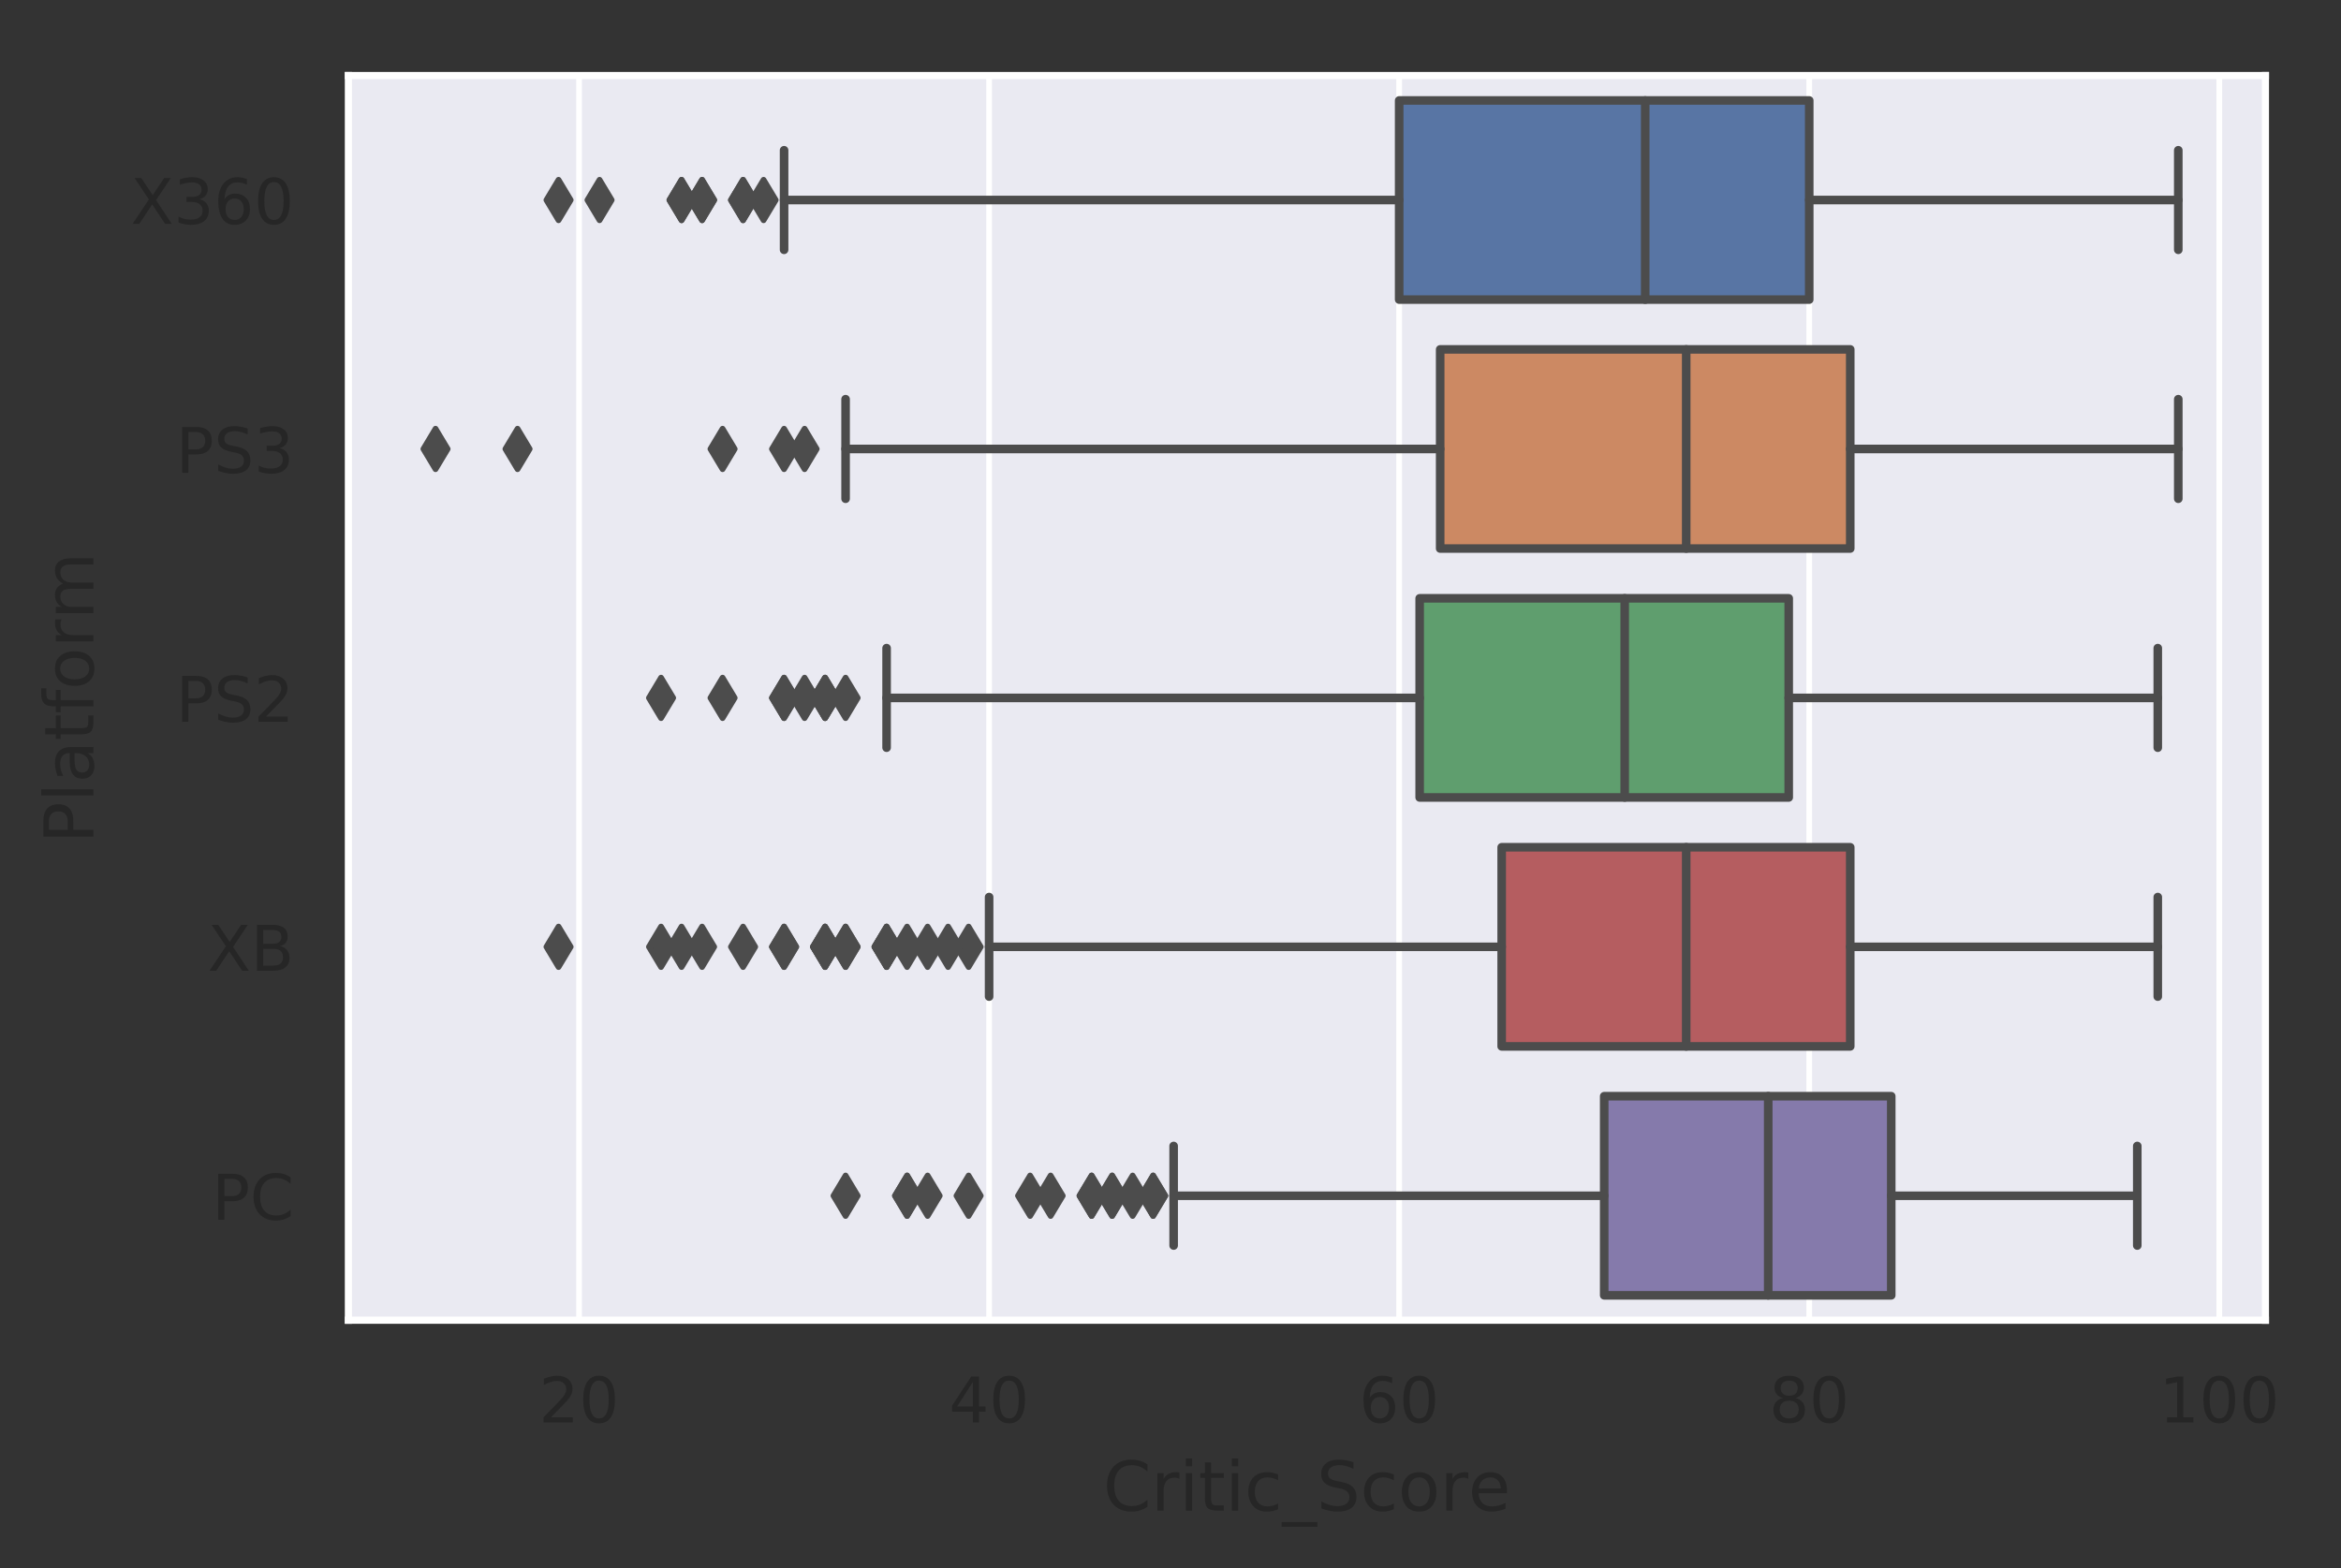<?xml version="1.0" encoding="utf-8" standalone="no"?>
<!DOCTYPE svg PUBLIC "-//W3C//DTD SVG 1.1//EN"
  "http://www.w3.org/Graphics/SVG/1.1/DTD/svg11.dtd">
<!-- Created with matplotlib (https://matplotlib.org/) -->
<svg height="273.933pt" version="1.1" viewBox="0 0 408.845 273.933" width="408.845pt" xmlns="http://www.w3.org/2000/svg" xmlns:xlink="http://www.w3.org/1999/xlink">
 <rect x="0" y="0" width="408.845" height="273.933" fill="#333333" stroke="none"/>
 <defs>
  <style type="text/css">
*{stroke-linecap:butt;stroke-linejoin:round;}
  </style>
 </defs>
 <g id="figure_1">
  <g id="patch_1">
   <path d="M 0 273.933 
L 408.845 273.933 
L 408.845 0 
L 0 0 
z
" style="fill:none;"/>
  </g>
  <g id="axes_1">
   <g id="patch_2">
    <path d="M 60.845 230.64 
L 395.645 230.64 
L 395.645 13.2 
L 60.845 13.2 
z
" style="fill:#eaeaf2;"/>
   </g>
   <g id="matplotlib.axis_1">
    <g id="xtick_1">
     <g id="line2d_1">
      <path clip-path="url(#p2bf8a14f3c)" d="M 101.128 230.64 
L 101.128 13.2 
" style="fill:none;stroke:#ffffff;stroke-linecap:round;"/>
     </g>
     <g id="text_1">
      <!-- 20 -->
      <defs>
       <path d="M 19.188 8.297 
L 53.609 8.297 
L 53.609 0 
L 7.328 0 
L 7.328 8.297 
Q 12.938 14.109 22.625 23.891 
Q 32.328 33.688 34.812 36.531 
Q 39.547 41.844 41.422 45.531 
Q 43.312 49.219 43.312 52.781 
Q 43.312 58.594 39.234 62.25 
Q 35.156 65.922 28.609 65.922 
Q 23.969 65.922 18.812 64.312 
Q 13.672 62.703 7.812 59.422 
L 7.812 69.391 
Q 13.766 71.781 18.938 73 
Q 24.125 74.219 28.422 74.219 
Q 39.75 74.219 46.484 68.547 
Q 53.219 62.891 53.219 53.422 
Q 53.219 48.922 51.531 44.891 
Q 49.859 40.875 45.406 35.406 
Q 44.188 33.984 37.641 27.219 
Q 31.109 20.453 19.188 8.297 
z
" id="DejaVuSans-50"/>
       <path d="M 31.781 66.406 
Q 24.172 66.406 20.328 58.906 
Q 16.5 51.422 16.5 36.375 
Q 16.5 21.391 20.328 13.891 
Q 24.172 6.391 31.781 6.391 
Q 39.453 6.391 43.281 13.891 
Q 47.125 21.391 47.125 36.375 
Q 47.125 51.422 43.281 58.906 
Q 39.453 66.406 31.781 66.406 
z
M 31.781 74.219 
Q 44.047 74.219 50.516 64.516 
Q 56.984 54.828 56.984 36.375 
Q 56.984 17.969 50.516 8.266 
Q 44.047 -1.422 31.781 -1.422 
Q 19.531 -1.422 13.062 8.266 
Q 6.594 17.969 6.594 36.375 
Q 6.594 54.828 13.062 64.516 
Q 19.531 74.219 31.781 74.219 
z
" id="DejaVuSans-48"/>
      </defs>
      <g style="fill:#262626;" transform="translate(94.13 248.498)scale(0.11 -0.11)">
       <use xlink:href="#DejaVuSans-50"/>
       <use x="63.623" xlink:href="#DejaVuSans-48"/>
      </g>
     </g>
    </g>
    <g id="xtick_2">
     <g id="line2d_2">
      <path clip-path="url(#p2bf8a14f3c)" d="M 172.743 230.64 
L 172.743 13.2 
" style="fill:none;stroke:#ffffff;stroke-linecap:round;"/>
     </g>
     <g id="text_2">
      <!-- 40 -->
      <defs>
       <path d="M 37.797 64.312 
L 12.891 25.391 
L 37.797 25.391 
z
M 35.203 72.906 
L 47.609 72.906 
L 47.609 25.391 
L 58.016 25.391 
L 58.016 17.188 
L 47.609 17.188 
L 47.609 0 
L 37.797 0 
L 37.797 17.188 
L 4.891 17.188 
L 4.891 26.703 
z
" id="DejaVuSans-52"/>
      </defs>
      <g style="fill:#262626;" transform="translate(165.745 248.498)scale(0.11 -0.11)">
       <use xlink:href="#DejaVuSans-52"/>
       <use x="63.623" xlink:href="#DejaVuSans-48"/>
      </g>
     </g>
    </g>
    <g id="xtick_3">
     <g id="line2d_3">
      <path clip-path="url(#p2bf8a14f3c)" d="M 244.358 230.64 
L 244.358 13.2 
" style="fill:none;stroke:#ffffff;stroke-linecap:round;"/>
     </g>
     <g id="text_3">
      <!-- 60 -->
      <defs>
       <path d="M 33.016 40.375 
Q 26.375 40.375 22.484 35.828 
Q 18.609 31.297 18.609 23.391 
Q 18.609 15.531 22.484 10.953 
Q 26.375 6.391 33.016 6.391 
Q 39.656 6.391 43.531 10.953 
Q 47.406 15.531 47.406 23.391 
Q 47.406 31.297 43.531 35.828 
Q 39.656 40.375 33.016 40.375 
z
M 52.594 71.297 
L 52.594 62.312 
Q 48.875 64.062 45.094 64.984 
Q 41.312 65.922 37.594 65.922 
Q 27.828 65.922 22.672 59.328 
Q 17.531 52.734 16.797 39.406 
Q 19.672 43.656 24.016 45.922 
Q 28.375 48.188 33.594 48.188 
Q 44.578 48.188 50.953 41.516 
Q 57.328 34.859 57.328 23.391 
Q 57.328 12.156 50.688 5.359 
Q 44.047 -1.422 33.016 -1.422 
Q 20.359 -1.422 13.672 8.266 
Q 6.984 17.969 6.984 36.375 
Q 6.984 53.656 15.188 63.938 
Q 23.391 74.219 37.203 74.219 
Q 40.922 74.219 44.703 73.484 
Q 48.484 72.75 52.594 71.297 
z
" id="DejaVuSans-54"/>
      </defs>
      <g style="fill:#262626;" transform="translate(237.36 248.498)scale(0.11 -0.11)">
       <use xlink:href="#DejaVuSans-54"/>
       <use x="63.623" xlink:href="#DejaVuSans-48"/>
      </g>
     </g>
    </g>
    <g id="xtick_4">
     <g id="line2d_4">
      <path clip-path="url(#p2bf8a14f3c)" d="M 315.973 230.64 
L 315.973 13.2 
" style="fill:none;stroke:#ffffff;stroke-linecap:round;"/>
     </g>
     <g id="text_4">
      <!-- 80 -->
      <defs>
       <path d="M 31.781 34.625 
Q 24.75 34.625 20.719 30.859 
Q 16.703 27.094 16.703 20.516 
Q 16.703 13.922 20.719 10.156 
Q 24.75 6.391 31.781 6.391 
Q 38.812 6.391 42.859 10.172 
Q 46.922 13.969 46.922 20.516 
Q 46.922 27.094 42.891 30.859 
Q 38.875 34.625 31.781 34.625 
z
M 21.922 38.812 
Q 15.578 40.375 12.031 44.719 
Q 8.5 49.078 8.5 55.328 
Q 8.5 64.062 14.719 69.141 
Q 20.953 74.219 31.781 74.219 
Q 42.672 74.219 48.875 69.141 
Q 55.078 64.062 55.078 55.328 
Q 55.078 49.078 51.531 44.719 
Q 48 40.375 41.703 38.812 
Q 48.828 37.156 52.797 32.312 
Q 56.781 27.484 56.781 20.516 
Q 56.781 9.906 50.312 4.234 
Q 43.844 -1.422 31.781 -1.422 
Q 19.734 -1.422 13.25 4.234 
Q 6.781 9.906 6.781 20.516 
Q 6.781 27.484 10.781 32.312 
Q 14.797 37.156 21.922 38.812 
z
M 18.312 54.391 
Q 18.312 48.734 21.844 45.562 
Q 25.391 42.391 31.781 42.391 
Q 38.141 42.391 41.719 45.562 
Q 45.312 48.734 45.312 54.391 
Q 45.312 60.062 41.719 63.234 
Q 38.141 66.406 31.781 66.406 
Q 25.391 66.406 21.844 63.234 
Q 18.312 60.062 18.312 54.391 
z
" id="DejaVuSans-56"/>
      </defs>
      <g style="fill:#262626;" transform="translate(308.975 248.498)scale(0.11 -0.11)">
       <use xlink:href="#DejaVuSans-56"/>
       <use x="63.623" xlink:href="#DejaVuSans-48"/>
      </g>
     </g>
    </g>
    <g id="xtick_5">
     <g id="line2d_5">
      <path clip-path="url(#p2bf8a14f3c)" d="M 387.588 230.64 
L 387.588 13.2 
" style="fill:none;stroke:#ffffff;stroke-linecap:round;"/>
     </g>
     <g id="text_5">
      <!-- 100 -->
      <defs>
       <path d="M 12.406 8.297 
L 28.516 8.297 
L 28.516 63.922 
L 10.984 60.406 
L 10.984 69.391 
L 28.422 72.906 
L 38.281 72.906 
L 38.281 8.297 
L 54.391 8.297 
L 54.391 0 
L 12.406 0 
z
" id="DejaVuSans-49"/>
      </defs>
      <g style="fill:#262626;" transform="translate(377.09 248.498)scale(0.11 -0.11)">
       <use xlink:href="#DejaVuSans-49"/>
       <use x="63.623" xlink:href="#DejaVuSans-48"/>
       <use x="127.246" xlink:href="#DejaVuSans-48"/>
      </g>
     </g>
    </g>
    <g id="text_6">
     <!-- Critic_Score -->
     <defs>
      <path d="M 64.406 67.281 
L 64.406 56.891 
Q 59.422 61.531 53.781 63.812 
Q 48.141 66.109 41.797 66.109 
Q 29.297 66.109 22.656 58.469 
Q 16.016 50.828 16.016 36.375 
Q 16.016 21.969 22.656 14.328 
Q 29.297 6.688 41.797 6.688 
Q 48.141 6.688 53.781 8.984 
Q 59.422 11.281 64.406 15.922 
L 64.406 5.609 
Q 59.234 2.094 53.438 0.328 
Q 47.656 -1.422 41.219 -1.422 
Q 24.656 -1.422 15.125 8.703 
Q 5.609 18.844 5.609 36.375 
Q 5.609 53.953 15.125 64.078 
Q 24.656 74.219 41.219 74.219 
Q 47.75 74.219 53.531 72.484 
Q 59.328 70.75 64.406 67.281 
z
" id="DejaVuSans-67"/>
      <path d="M 41.109 46.297 
Q 39.594 47.172 37.812 47.578 
Q 36.031 48 33.891 48 
Q 26.266 48 22.188 43.047 
Q 18.109 38.094 18.109 28.812 
L 18.109 0 
L 9.078 0 
L 9.078 54.688 
L 18.109 54.688 
L 18.109 46.188 
Q 20.953 51.172 25.484 53.578 
Q 30.031 56 36.531 56 
Q 37.453 56 38.578 55.875 
Q 39.703 55.766 41.062 55.516 
z
" id="DejaVuSans-114"/>
      <path d="M 9.422 54.688 
L 18.406 54.688 
L 18.406 0 
L 9.422 0 
z
M 9.422 75.984 
L 18.406 75.984 
L 18.406 64.594 
L 9.422 64.594 
z
" id="DejaVuSans-105"/>
      <path d="M 18.312 70.219 
L 18.312 54.688 
L 36.812 54.688 
L 36.812 47.703 
L 18.312 47.703 
L 18.312 18.016 
Q 18.312 11.328 20.141 9.422 
Q 21.969 7.516 27.594 7.516 
L 36.812 7.516 
L 36.812 0 
L 27.594 0 
Q 17.188 0 13.234 3.875 
Q 9.281 7.766 9.281 18.016 
L 9.281 47.703 
L 2.688 47.703 
L 2.688 54.688 
L 9.281 54.688 
L 9.281 70.219 
z
" id="DejaVuSans-116"/>
      <path d="M 48.781 52.594 
L 48.781 44.188 
Q 44.969 46.297 41.141 47.344 
Q 37.312 48.391 33.406 48.391 
Q 24.656 48.391 19.812 42.844 
Q 14.984 37.312 14.984 27.297 
Q 14.984 17.281 19.812 11.734 
Q 24.656 6.203 33.406 6.203 
Q 37.312 6.203 41.141 7.25 
Q 44.969 8.297 48.781 10.406 
L 48.781 2.094 
Q 45.016 0.344 40.984 -0.531 
Q 36.969 -1.422 32.422 -1.422 
Q 20.062 -1.422 12.781 6.344 
Q 5.516 14.109 5.516 27.297 
Q 5.516 40.672 12.859 48.328 
Q 20.219 56 33.016 56 
Q 37.156 56 41.109 55.141 
Q 45.062 54.297 48.781 52.594 
z
" id="DejaVuSans-99"/>
      <path d="M 50.984 -16.609 
L 50.984 -23.578 
L -0.984 -23.578 
L -0.984 -16.609 
z
" id="DejaVuSans-95"/>
      <path d="M 53.516 70.516 
L 53.516 60.891 
Q 47.906 63.578 42.922 64.891 
Q 37.938 66.219 33.297 66.219 
Q 25.25 66.219 20.875 63.094 
Q 16.5 59.969 16.5 54.203 
Q 16.5 49.359 19.406 46.891 
Q 22.312 44.438 30.422 42.922 
L 36.375 41.703 
Q 47.406 39.594 52.656 34.297 
Q 57.906 29 57.906 20.125 
Q 57.906 9.516 50.797 4.047 
Q 43.703 -1.422 29.984 -1.422 
Q 24.812 -1.422 18.969 -0.25 
Q 13.141 0.922 6.891 3.219 
L 6.891 13.375 
Q 12.891 10.016 18.656 8.297 
Q 24.422 6.594 29.984 6.594 
Q 38.422 6.594 43.016 9.906 
Q 47.609 13.234 47.609 19.391 
Q 47.609 24.75 44.312 27.781 
Q 41.016 30.812 33.5 32.328 
L 27.484 33.5 
Q 16.453 35.688 11.516 40.375 
Q 6.594 45.062 6.594 53.422 
Q 6.594 63.094 13.406 68.656 
Q 20.219 74.219 32.172 74.219 
Q 37.312 74.219 42.625 73.281 
Q 47.953 72.359 53.516 70.516 
z
" id="DejaVuSans-83"/>
      <path d="M 30.609 48.391 
Q 23.391 48.391 19.188 42.75 
Q 14.984 37.109 14.984 27.297 
Q 14.984 17.484 19.156 11.844 
Q 23.344 6.203 30.609 6.203 
Q 37.797 6.203 41.984 11.859 
Q 46.188 17.531 46.188 27.297 
Q 46.188 37.016 41.984 42.703 
Q 37.797 48.391 30.609 48.391 
z
M 30.609 56 
Q 42.328 56 49.016 48.375 
Q 55.719 40.766 55.719 27.297 
Q 55.719 13.875 49.016 6.219 
Q 42.328 -1.422 30.609 -1.422 
Q 18.844 -1.422 12.172 6.219 
Q 5.516 13.875 5.516 27.297 
Q 5.516 40.766 12.172 48.375 
Q 18.844 56 30.609 56 
z
" id="DejaVuSans-111"/>
      <path d="M 56.203 29.594 
L 56.203 25.203 
L 14.891 25.203 
Q 15.484 15.922 20.484 11.062 
Q 25.484 6.203 34.422 6.203 
Q 39.594 6.203 44.453 7.469 
Q 49.312 8.734 54.109 11.281 
L 54.109 2.781 
Q 49.266 0.734 44.188 -0.344 
Q 39.109 -1.422 33.891 -1.422 
Q 20.797 -1.422 13.156 6.188 
Q 5.516 13.812 5.516 26.812 
Q 5.516 40.234 12.766 48.109 
Q 20.016 56 32.328 56 
Q 43.359 56 49.781 48.891 
Q 56.203 41.797 56.203 29.594 
z
M 47.219 32.234 
Q 47.125 39.594 43.094 43.984 
Q 39.062 48.391 32.422 48.391 
Q 24.906 48.391 20.391 44.141 
Q 15.875 39.891 15.188 32.172 
z
" id="DejaVuSans-101"/>
     </defs>
     <g style="fill:#262626;" transform="translate(192.668 263.904)scale(0.12 -0.12)">
      <use xlink:href="#DejaVuSans-67"/>
      <use x="69.824" xlink:href="#DejaVuSans-114"/>
      <use x="110.938" xlink:href="#DejaVuSans-105"/>
      <use x="138.721" xlink:href="#DejaVuSans-116"/>
      <use x="177.93" xlink:href="#DejaVuSans-105"/>
      <use x="205.713" xlink:href="#DejaVuSans-99"/>
      <use x="260.693" xlink:href="#DejaVuSans-95"/>
      <use x="310.693" xlink:href="#DejaVuSans-83"/>
      <use x="374.17" xlink:href="#DejaVuSans-99"/>
      <use x="429.15" xlink:href="#DejaVuSans-111"/>
      <use x="490.332" xlink:href="#DejaVuSans-114"/>
      <use x="531.414" xlink:href="#DejaVuSans-101"/>
     </g>
    </g>
   </g>
   <g id="matplotlib.axis_2">
    <g id="ytick_1">
     <g id="text_7">
      <!-- X360 -->
      <defs>
       <path d="M 6.297 72.906 
L 16.891 72.906 
L 35.016 45.797 
L 53.219 72.906 
L 63.812 72.906 
L 40.375 37.891 
L 65.375 0 
L 54.781 0 
L 34.281 31 
L 13.625 0 
L 2.984 0 
L 29 38.922 
z
" id="DejaVuSans-88"/>
       <path d="M 40.578 39.312 
Q 47.656 37.797 51.625 33 
Q 55.609 28.219 55.609 21.188 
Q 55.609 10.406 48.188 4.484 
Q 40.766 -1.422 27.094 -1.422 
Q 22.516 -1.422 17.656 -0.516 
Q 12.797 0.391 7.625 2.203 
L 7.625 11.719 
Q 11.719 9.328 16.594 8.109 
Q 21.484 6.891 26.812 6.891 
Q 36.078 6.891 40.938 10.547 
Q 45.797 14.203 45.797 21.188 
Q 45.797 27.641 41.281 31.266 
Q 36.766 34.906 28.719 34.906 
L 20.219 34.906 
L 20.219 43.016 
L 29.109 43.016 
Q 36.375 43.016 40.234 45.922 
Q 44.094 48.828 44.094 54.297 
Q 44.094 59.906 40.109 62.906 
Q 36.141 65.922 28.719 65.922 
Q 24.656 65.922 20.016 65.031 
Q 15.375 64.156 9.812 62.312 
L 9.812 71.094 
Q 15.438 72.656 20.344 73.438 
Q 25.25 74.219 29.594 74.219 
Q 40.828 74.219 47.359 69.109 
Q 53.906 64.016 53.906 55.328 
Q 53.906 49.266 50.438 45.094 
Q 46.969 40.922 40.578 39.312 
z
" id="DejaVuSans-51"/>
      </defs>
      <g style="fill:#262626;" transform="translate(22.814 39.123)scale(0.11 -0.11)">
       <use xlink:href="#DejaVuSans-88"/>
       <use x="68.506" xlink:href="#DejaVuSans-51"/>
       <use x="132.129" xlink:href="#DejaVuSans-54"/>
       <use x="195.752" xlink:href="#DejaVuSans-48"/>
      </g>
     </g>
    </g>
    <g id="ytick_2">
     <g id="text_8">
      <!-- PS3 -->
      <defs>
       <path d="M 19.672 64.797 
L 19.672 37.406 
L 32.078 37.406 
Q 38.969 37.406 42.719 40.969 
Q 46.484 44.531 46.484 51.125 
Q 46.484 57.672 42.719 61.234 
Q 38.969 64.797 32.078 64.797 
z
M 9.812 72.906 
L 32.078 72.906 
Q 44.344 72.906 50.609 67.359 
Q 56.891 61.812 56.891 51.125 
Q 56.891 40.328 50.609 34.812 
Q 44.344 29.297 32.078 29.297 
L 19.672 29.297 
L 19.672 0 
L 9.812 0 
z
" id="DejaVuSans-80"/>
      </defs>
      <g style="fill:#262626;" transform="translate(30.73 82.611)scale(0.11 -0.11)">
       <use xlink:href="#DejaVuSans-80"/>
       <use x="60.303" xlink:href="#DejaVuSans-83"/>
       <use x="123.779" xlink:href="#DejaVuSans-51"/>
      </g>
     </g>
    </g>
    <g id="ytick_3">
     <g id="text_9">
      <!-- PS2 -->
      <g style="fill:#262626;" transform="translate(30.73 126.099)scale(0.11 -0.11)">
       <use xlink:href="#DejaVuSans-80"/>
       <use x="60.303" xlink:href="#DejaVuSans-83"/>
       <use x="123.779" xlink:href="#DejaVuSans-50"/>
      </g>
     </g>
    </g>
    <g id="ytick_4">
     <g id="text_10">
      <!-- XB -->
      <defs>
       <path d="M 19.672 34.812 
L 19.672 8.109 
L 35.5 8.109 
Q 43.453 8.109 47.281 11.406 
Q 51.125 14.703 51.125 21.484 
Q 51.125 28.328 47.281 31.562 
Q 43.453 34.812 35.5 34.812 
z
M 19.672 64.797 
L 19.672 42.828 
L 34.281 42.828 
Q 41.5 42.828 45.031 45.531 
Q 48.578 48.25 48.578 53.812 
Q 48.578 59.328 45.031 62.062 
Q 41.5 64.797 34.281 64.797 
z
M 9.812 72.906 
L 35.016 72.906 
Q 46.297 72.906 52.391 68.219 
Q 58.5 63.531 58.5 54.891 
Q 58.5 48.188 55.375 44.234 
Q 52.25 40.281 46.188 39.312 
Q 53.469 37.75 57.5 32.781 
Q 61.531 27.828 61.531 20.406 
Q 61.531 10.641 54.891 5.312 
Q 48.25 0 35.984 0 
L 9.812 0 
z
" id="DejaVuSans-66"/>
      </defs>
      <g style="fill:#262626;" transform="translate(36.263 169.587)scale(0.11 -0.11)">
       <use xlink:href="#DejaVuSans-88"/>
       <use x="68.506" xlink:href="#DejaVuSans-66"/>
      </g>
     </g>
    </g>
    <g id="ytick_5">
     <g id="text_11">
      <!-- PC -->
      <g style="fill:#262626;" transform="translate(37.031 213.075)scale(0.11 -0.11)">
       <use xlink:href="#DejaVuSans-80"/>
       <use x="60.303" xlink:href="#DejaVuSans-67"/>
      </g>
     </g>
    </g>
    <g id="text_12">
     <!-- Platform -->
     <defs>
      <path d="M 9.422 75.984 
L 18.406 75.984 
L 18.406 0 
L 9.422 0 
z
" id="DejaVuSans-108"/>
      <path d="M 34.281 27.484 
Q 23.391 27.484 19.188 25 
Q 14.984 22.516 14.984 16.5 
Q 14.984 11.719 18.141 8.906 
Q 21.297 6.109 26.703 6.109 
Q 34.188 6.109 38.703 11.406 
Q 43.219 16.703 43.219 25.484 
L 43.219 27.484 
z
M 52.203 31.203 
L 52.203 0 
L 43.219 0 
L 43.219 8.297 
Q 40.141 3.328 35.547 0.953 
Q 30.953 -1.422 24.312 -1.422 
Q 15.922 -1.422 10.953 3.297 
Q 6 8.016 6 15.922 
Q 6 25.141 12.172 29.828 
Q 18.359 34.516 30.609 34.516 
L 43.219 34.516 
L 43.219 35.406 
Q 43.219 41.609 39.141 45 
Q 35.062 48.391 27.688 48.391 
Q 23 48.391 18.547 47.266 
Q 14.109 46.141 10.016 43.891 
L 10.016 52.203 
Q 14.938 54.109 19.578 55.047 
Q 24.219 56 28.609 56 
Q 40.484 56 46.344 49.844 
Q 52.203 43.703 52.203 31.203 
z
" id="DejaVuSans-97"/>
      <path d="M 37.109 75.984 
L 37.109 68.5 
L 28.516 68.5 
Q 23.688 68.5 21.797 66.547 
Q 19.922 64.594 19.922 59.516 
L 19.922 54.688 
L 34.719 54.688 
L 34.719 47.703 
L 19.922 47.703 
L 19.922 0 
L 10.891 0 
L 10.891 47.703 
L 2.297 47.703 
L 2.297 54.688 
L 10.891 54.688 
L 10.891 58.5 
Q 10.891 67.625 15.141 71.797 
Q 19.391 75.984 28.609 75.984 
z
" id="DejaVuSans-102"/>
      <path d="M 52 44.188 
Q 55.375 50.25 60.062 53.125 
Q 64.75 56 71.094 56 
Q 79.641 56 84.281 50.016 
Q 88.922 44.047 88.922 33.016 
L 88.922 0 
L 79.891 0 
L 79.891 32.719 
Q 79.891 40.578 77.094 44.375 
Q 74.312 48.188 68.609 48.188 
Q 61.625 48.188 57.562 43.547 
Q 53.516 38.922 53.516 30.906 
L 53.516 0 
L 44.484 0 
L 44.484 32.719 
Q 44.484 40.625 41.703 44.406 
Q 38.922 48.188 33.109 48.188 
Q 26.219 48.188 22.156 43.531 
Q 18.109 38.875 18.109 30.906 
L 18.109 0 
L 9.078 0 
L 9.078 54.688 
L 18.109 54.688 
L 18.109 46.188 
Q 21.188 51.219 25.484 53.609 
Q 29.781 56 35.688 56 
Q 41.656 56 45.828 52.969 
Q 50 49.953 52 44.188 
z
" id="DejaVuSans-109"/>
     </defs>
     <g style="fill:#262626;" transform="translate(16.318 147.327)rotate(-90)scale(0.12 -0.12)">
      <use xlink:href="#DejaVuSans-80"/>
      <use x="60.303" xlink:href="#DejaVuSans-108"/>
      <use x="88.086" xlink:href="#DejaVuSans-97"/>
      <use x="149.365" xlink:href="#DejaVuSans-116"/>
      <use x="188.574" xlink:href="#DejaVuSans-102"/>
      <use x="223.779" xlink:href="#DejaVuSans-111"/>
      <use x="284.961" xlink:href="#DejaVuSans-114"/>
      <use x="326.059" xlink:href="#DejaVuSans-109"/>
     </g>
    </g>
   </g>
   <g id="patch_3">
    <path clip-path="url(#p2bf8a14f3c)" d="M 244.358 17.549 
L 244.358 52.339 
L 315.973 52.339 
L 315.973 17.549 
L 244.358 17.549 
z
" style="fill:#5875a4;stroke:#4c4c4c;stroke-linejoin:miter;stroke-width:1.5;"/>
   </g>
   <g id="patch_4">
    <path clip-path="url(#p2bf8a14f3c)" d="M 251.52 61.037 
L 251.52 95.827 
L 323.135 95.827 
L 323.135 61.037 
L 251.52 61.037 
z
" style="fill:#cc8963;stroke:#4c4c4c;stroke-linejoin:miter;stroke-width:1.5;"/>
   </g>
   <g id="patch_5">
    <path clip-path="url(#p2bf8a14f3c)" d="M 247.939 104.525 
L 247.939 139.315 
L 312.393 139.315 
L 312.393 104.525 
L 247.939 104.525 
z
" style="fill:#5f9e6e;stroke:#4c4c4c;stroke-linejoin:miter;stroke-width:1.5;"/>
   </g>
   <g id="patch_6">
    <path clip-path="url(#p2bf8a14f3c)" d="M 262.262 148.013 
L 262.262 182.803 
L 323.135 182.803 
L 323.135 148.013 
L 262.262 148.013 
z
" style="fill:#b55d60;stroke:#4c4c4c;stroke-linejoin:miter;stroke-width:1.5;"/>
   </g>
   <g id="patch_7">
    <path clip-path="url(#p2bf8a14f3c)" d="M 280.166 191.501 
L 280.166 226.291 
L 330.296 226.291 
L 330.296 191.501 
L 280.166 191.501 
z
" style="fill:#857aab;stroke:#4c4c4c;stroke-linejoin:miter;stroke-width:1.5;"/>
   </g>
   <g id="line2d_6">
    <path clip-path="url(#p2bf8a14f3c)" d="M 244.358 34.944 
L 136.936 34.944 
" style="fill:none;stroke:#4c4c4c;stroke-linecap:round;stroke-width:1.5;"/>
   </g>
   <g id="line2d_7">
    <path clip-path="url(#p2bf8a14f3c)" d="M 315.973 34.944 
L 380.427 34.944 
" style="fill:none;stroke:#4c4c4c;stroke-linecap:round;stroke-width:1.5;"/>
   </g>
   <g id="line2d_8">
    <path clip-path="url(#p2bf8a14f3c)" d="M 136.936 26.246 
L 136.936 43.642 
" style="fill:none;stroke:#4c4c4c;stroke-linecap:round;stroke-width:1.5;"/>
   </g>
   <g id="line2d_9">
    <path clip-path="url(#p2bf8a14f3c)" d="M 380.427 26.246 
L 380.427 43.642 
" style="fill:none;stroke:#4c4c4c;stroke-linecap:round;stroke-width:1.5;"/>
   </g>
   <g id="line2d_10">
    <defs>
     <path d="M -0 3.536 
L 2.121 0 
L -0 -3.536 
L -2.121 -0 
z
" id="mcd3c9cf07f" style="stroke:#4c4c4c;stroke-linejoin:miter;"/>
    </defs>
    <g clip-path="url(#p2bf8a14f3c)">
     <use style="fill:#4c4c4c;stroke:#4c4c4c;stroke-linejoin:miter;" x="122.613" xlink:href="#mcd3c9cf07f" y="34.944"/>
     <use style="fill:#4c4c4c;stroke:#4c4c4c;stroke-linejoin:miter;" x="119.032" xlink:href="#mcd3c9cf07f" y="34.944"/>
     <use style="fill:#4c4c4c;stroke:#4c4c4c;stroke-linejoin:miter;" x="119.032" xlink:href="#mcd3c9cf07f" y="34.944"/>
     <use style="fill:#4c4c4c;stroke:#4c4c4c;stroke-linejoin:miter;" x="122.613" xlink:href="#mcd3c9cf07f" y="34.944"/>
     <use style="fill:#4c4c4c;stroke:#4c4c4c;stroke-linejoin:miter;" x="104.709" xlink:href="#mcd3c9cf07f" y="34.944"/>
     <use style="fill:#4c4c4c;stroke:#4c4c4c;stroke-linejoin:miter;" x="129.774" xlink:href="#mcd3c9cf07f" y="34.944"/>
     <use style="fill:#4c4c4c;stroke:#4c4c4c;stroke-linejoin:miter;" x="129.774" xlink:href="#mcd3c9cf07f" y="34.944"/>
     <use style="fill:#4c4c4c;stroke:#4c4c4c;stroke-linejoin:miter;" x="133.355" xlink:href="#mcd3c9cf07f" y="34.944"/>
     <use style="fill:#4c4c4c;stroke:#4c4c4c;stroke-linejoin:miter;" x="97.548" xlink:href="#mcd3c9cf07f" y="34.944"/>
    </g>
   </g>
   <g id="line2d_11">
    <path clip-path="url(#p2bf8a14f3c)" d="M 251.52 78.432 
L 147.678 78.432 
" style="fill:none;stroke:#4c4c4c;stroke-linecap:round;stroke-width:1.5;"/>
   </g>
   <g id="line2d_12">
    <path clip-path="url(#p2bf8a14f3c)" d="M 323.135 78.432 
L 380.427 78.432 
" style="fill:none;stroke:#4c4c4c;stroke-linecap:round;stroke-width:1.5;"/>
   </g>
   <g id="line2d_13">
    <path clip-path="url(#p2bf8a14f3c)" d="M 147.678 69.734 
L 147.678 87.13 
" style="fill:none;stroke:#4c4c4c;stroke-linecap:round;stroke-width:1.5;"/>
   </g>
   <g id="line2d_14">
    <path clip-path="url(#p2bf8a14f3c)" d="M 380.427 69.734 
L 380.427 87.13 
" style="fill:none;stroke:#4c4c4c;stroke-linecap:round;stroke-width:1.5;"/>
   </g>
   <g id="line2d_15">
    <g clip-path="url(#p2bf8a14f3c)">
     <use style="fill:#4c4c4c;stroke:#4c4c4c;stroke-linejoin:miter;" x="140.517" xlink:href="#mcd3c9cf07f" y="78.432"/>
     <use style="fill:#4c4c4c;stroke:#4c4c4c;stroke-linejoin:miter;" x="126.194" xlink:href="#mcd3c9cf07f" y="78.432"/>
     <use style="fill:#4c4c4c;stroke:#4c4c4c;stroke-linejoin:miter;" x="90.386" xlink:href="#mcd3c9cf07f" y="78.432"/>
     <use style="fill:#4c4c4c;stroke:#4c4c4c;stroke-linejoin:miter;" x="136.936" xlink:href="#mcd3c9cf07f" y="78.432"/>
     <use style="fill:#4c4c4c;stroke:#4c4c4c;stroke-linejoin:miter;" x="76.063" xlink:href="#mcd3c9cf07f" y="78.432"/>
    </g>
   </g>
   <g id="line2d_16">
    <path clip-path="url(#p2bf8a14f3c)" d="M 247.939 121.92 
L 154.84 121.92 
" style="fill:none;stroke:#4c4c4c;stroke-linecap:round;stroke-width:1.5;"/>
   </g>
   <g id="line2d_17">
    <path clip-path="url(#p2bf8a14f3c)" d="M 312.393 121.92 
L 376.846 121.92 
" style="fill:none;stroke:#4c4c4c;stroke-linecap:round;stroke-width:1.5;"/>
   </g>
   <g id="line2d_18">
    <path clip-path="url(#p2bf8a14f3c)" d="M 154.84 113.222 
L 154.84 130.618 
" style="fill:none;stroke:#4c4c4c;stroke-linecap:round;stroke-width:1.5;"/>
   </g>
   <g id="line2d_19">
    <path clip-path="url(#p2bf8a14f3c)" d="M 376.846 113.222 
L 376.846 130.618 
" style="fill:none;stroke:#4c4c4c;stroke-linecap:round;stroke-width:1.5;"/>
   </g>
   <g id="line2d_20">
    <g clip-path="url(#p2bf8a14f3c)">
     <use style="fill:#4c4c4c;stroke:#4c4c4c;stroke-linejoin:miter;" x="144.097" xlink:href="#mcd3c9cf07f" y="121.92"/>
     <use style="fill:#4c4c4c;stroke:#4c4c4c;stroke-linejoin:miter;" x="136.936" xlink:href="#mcd3c9cf07f" y="121.92"/>
     <use style="fill:#4c4c4c;stroke:#4c4c4c;stroke-linejoin:miter;" x="144.097" xlink:href="#mcd3c9cf07f" y="121.92"/>
     <use style="fill:#4c4c4c;stroke:#4c4c4c;stroke-linejoin:miter;" x="115.451" xlink:href="#mcd3c9cf07f" y="121.92"/>
     <use style="fill:#4c4c4c;stroke:#4c4c4c;stroke-linejoin:miter;" x="126.194" xlink:href="#mcd3c9cf07f" y="121.92"/>
     <use style="fill:#4c4c4c;stroke:#4c4c4c;stroke-linejoin:miter;" x="147.678" xlink:href="#mcd3c9cf07f" y="121.92"/>
     <use style="fill:#4c4c4c;stroke:#4c4c4c;stroke-linejoin:miter;" x="140.517" xlink:href="#mcd3c9cf07f" y="121.92"/>
     <use style="fill:#4c4c4c;stroke:#4c4c4c;stroke-linejoin:miter;" x="144.097" xlink:href="#mcd3c9cf07f" y="121.92"/>
     <use style="fill:#4c4c4c;stroke:#4c4c4c;stroke-linejoin:miter;" x="136.936" xlink:href="#mcd3c9cf07f" y="121.92"/>
    </g>
   </g>
   <g id="line2d_21">
    <path clip-path="url(#p2bf8a14f3c)" d="M 262.262 165.408 
L 172.743 165.408 
" style="fill:none;stroke:#4c4c4c;stroke-linecap:round;stroke-width:1.5;"/>
   </g>
   <g id="line2d_22">
    <path clip-path="url(#p2bf8a14f3c)" d="M 323.135 165.408 
L 376.846 165.408 
" style="fill:none;stroke:#4c4c4c;stroke-linecap:round;stroke-width:1.5;"/>
   </g>
   <g id="line2d_23">
    <path clip-path="url(#p2bf8a14f3c)" d="M 172.743 156.71 
L 172.743 174.106 
" style="fill:none;stroke:#4c4c4c;stroke-linecap:round;stroke-width:1.5;"/>
   </g>
   <g id="line2d_24">
    <path clip-path="url(#p2bf8a14f3c)" d="M 376.846 156.71 
L 376.846 174.106 
" style="fill:none;stroke:#4c4c4c;stroke-linecap:round;stroke-width:1.5;"/>
   </g>
   <g id="line2d_25">
    <g clip-path="url(#p2bf8a14f3c)">
     <use style="fill:#4c4c4c;stroke:#4c4c4c;stroke-linejoin:miter;" x="144.097" xlink:href="#mcd3c9cf07f" y="165.408"/>
     <use style="fill:#4c4c4c;stroke:#4c4c4c;stroke-linejoin:miter;" x="97.548" xlink:href="#mcd3c9cf07f" y="165.408"/>
     <use style="fill:#4c4c4c;stroke:#4c4c4c;stroke-linejoin:miter;" x="154.84" xlink:href="#mcd3c9cf07f" y="165.408"/>
     <use style="fill:#4c4c4c;stroke:#4c4c4c;stroke-linejoin:miter;" x="154.84" xlink:href="#mcd3c9cf07f" y="165.408"/>
     <use style="fill:#4c4c4c;stroke:#4c4c4c;stroke-linejoin:miter;" x="147.678" xlink:href="#mcd3c9cf07f" y="165.408"/>
     <use style="fill:#4c4c4c;stroke:#4c4c4c;stroke-linejoin:miter;" x="119.032" xlink:href="#mcd3c9cf07f" y="165.408"/>
     <use style="fill:#4c4c4c;stroke:#4c4c4c;stroke-linejoin:miter;" x="169.163" xlink:href="#mcd3c9cf07f" y="165.408"/>
     <use style="fill:#4c4c4c;stroke:#4c4c4c;stroke-linejoin:miter;" x="162.001" xlink:href="#mcd3c9cf07f" y="165.408"/>
     <use style="fill:#4c4c4c;stroke:#4c4c4c;stroke-linejoin:miter;" x="129.774" xlink:href="#mcd3c9cf07f" y="165.408"/>
     <use style="fill:#4c4c4c;stroke:#4c4c4c;stroke-linejoin:miter;" x="144.097" xlink:href="#mcd3c9cf07f" y="165.408"/>
     <use style="fill:#4c4c4c;stroke:#4c4c4c;stroke-linejoin:miter;" x="144.097" xlink:href="#mcd3c9cf07f" y="165.408"/>
     <use style="fill:#4c4c4c;stroke:#4c4c4c;stroke-linejoin:miter;" x="136.936" xlink:href="#mcd3c9cf07f" y="165.408"/>
     <use style="fill:#4c4c4c;stroke:#4c4c4c;stroke-linejoin:miter;" x="122.613" xlink:href="#mcd3c9cf07f" y="165.408"/>
     <use style="fill:#4c4c4c;stroke:#4c4c4c;stroke-linejoin:miter;" x="147.678" xlink:href="#mcd3c9cf07f" y="165.408"/>
     <use style="fill:#4c4c4c;stroke:#4c4c4c;stroke-linejoin:miter;" x="165.582" xlink:href="#mcd3c9cf07f" y="165.408"/>
     <use style="fill:#4c4c4c;stroke:#4c4c4c;stroke-linejoin:miter;" x="136.936" xlink:href="#mcd3c9cf07f" y="165.408"/>
     <use style="fill:#4c4c4c;stroke:#4c4c4c;stroke-linejoin:miter;" x="115.451" xlink:href="#mcd3c9cf07f" y="165.408"/>
     <use style="fill:#4c4c4c;stroke:#4c4c4c;stroke-linejoin:miter;" x="158.42" xlink:href="#mcd3c9cf07f" y="165.408"/>
     <use style="fill:#4c4c4c;stroke:#4c4c4c;stroke-linejoin:miter;" x="154.84" xlink:href="#mcd3c9cf07f" y="165.408"/>
    </g>
   </g>
   <g id="line2d_26">
    <path clip-path="url(#p2bf8a14f3c)" d="M 280.166 208.896 
L 204.97 208.896 
" style="fill:none;stroke:#4c4c4c;stroke-linecap:round;stroke-width:1.5;"/>
   </g>
   <g id="line2d_27">
    <path clip-path="url(#p2bf8a14f3c)" d="M 330.296 208.896 
L 373.265 208.896 
" style="fill:none;stroke:#4c4c4c;stroke-linecap:round;stroke-width:1.5;"/>
   </g>
   <g id="line2d_28">
    <path clip-path="url(#p2bf8a14f3c)" d="M 204.97 200.198 
L 204.97 217.594 
" style="fill:none;stroke:#4c4c4c;stroke-linecap:round;stroke-width:1.5;"/>
   </g>
   <g id="line2d_29">
    <path clip-path="url(#p2bf8a14f3c)" d="M 373.265 200.198 
L 373.265 217.594 
" style="fill:none;stroke:#4c4c4c;stroke-linecap:round;stroke-width:1.5;"/>
   </g>
   <g id="line2d_30">
    <g clip-path="url(#p2bf8a14f3c)">
     <use style="fill:#4c4c4c;stroke:#4c4c4c;stroke-linejoin:miter;" x="158.42" xlink:href="#mcd3c9cf07f" y="208.896"/>
     <use style="fill:#4c4c4c;stroke:#4c4c4c;stroke-linejoin:miter;" x="190.647" xlink:href="#mcd3c9cf07f" y="208.896"/>
     <use style="fill:#4c4c4c;stroke:#4c4c4c;stroke-linejoin:miter;" x="162.001" xlink:href="#mcd3c9cf07f" y="208.896"/>
     <use style="fill:#4c4c4c;stroke:#4c4c4c;stroke-linejoin:miter;" x="147.678" xlink:href="#mcd3c9cf07f" y="208.896"/>
     <use style="fill:#4c4c4c;stroke:#4c4c4c;stroke-linejoin:miter;" x="197.809" xlink:href="#mcd3c9cf07f" y="208.896"/>
     <use style="fill:#4c4c4c;stroke:#4c4c4c;stroke-linejoin:miter;" x="201.389" xlink:href="#mcd3c9cf07f" y="208.896"/>
     <use style="fill:#4c4c4c;stroke:#4c4c4c;stroke-linejoin:miter;" x="201.389" xlink:href="#mcd3c9cf07f" y="208.896"/>
     <use style="fill:#4c4c4c;stroke:#4c4c4c;stroke-linejoin:miter;" x="194.228" xlink:href="#mcd3c9cf07f" y="208.896"/>
     <use style="fill:#4c4c4c;stroke:#4c4c4c;stroke-linejoin:miter;" x="190.647" xlink:href="#mcd3c9cf07f" y="208.896"/>
     <use style="fill:#4c4c4c;stroke:#4c4c4c;stroke-linejoin:miter;" x="158.42" xlink:href="#mcd3c9cf07f" y="208.896"/>
     <use style="fill:#4c4c4c;stroke:#4c4c4c;stroke-linejoin:miter;" x="179.905" xlink:href="#mcd3c9cf07f" y="208.896"/>
     <use style="fill:#4c4c4c;stroke:#4c4c4c;stroke-linejoin:miter;" x="183.486" xlink:href="#mcd3c9cf07f" y="208.896"/>
     <use style="fill:#4c4c4c;stroke:#4c4c4c;stroke-linejoin:miter;" x="194.228" xlink:href="#mcd3c9cf07f" y="208.896"/>
     <use style="fill:#4c4c4c;stroke:#4c4c4c;stroke-linejoin:miter;" x="169.163" xlink:href="#mcd3c9cf07f" y="208.896"/>
    </g>
   </g>
   <g id="line2d_31">
    <path clip-path="url(#p2bf8a14f3c)" d="M 287.327 17.549 
L 287.327 52.339 
" style="fill:none;stroke:#4c4c4c;stroke-linecap:round;stroke-width:1.5;"/>
   </g>
   <g id="line2d_32">
    <path clip-path="url(#p2bf8a14f3c)" d="M 294.489 61.037 
L 294.489 95.827 
" style="fill:none;stroke:#4c4c4c;stroke-linecap:round;stroke-width:1.5;"/>
   </g>
   <g id="line2d_33">
    <path clip-path="url(#p2bf8a14f3c)" d="M 283.747 104.525 
L 283.747 139.315 
" style="fill:none;stroke:#4c4c4c;stroke-linecap:round;stroke-width:1.5;"/>
   </g>
   <g id="line2d_34">
    <path clip-path="url(#p2bf8a14f3c)" d="M 294.489 148.013 
L 294.489 182.803 
" style="fill:none;stroke:#4c4c4c;stroke-linecap:round;stroke-width:1.5;"/>
   </g>
   <g id="line2d_35">
    <path clip-path="url(#p2bf8a14f3c)" d="M 308.812 191.501 
L 308.812 226.291 
" style="fill:none;stroke:#4c4c4c;stroke-linecap:round;stroke-width:1.5;"/>
   </g>
   <g id="patch_8">
    <path d="M 60.845 230.64 
L 60.845 13.2 
" style="fill:none;stroke:#ffffff;stroke-linecap:square;stroke-linejoin:miter;stroke-width:1.25;"/>
   </g>
   <g id="patch_9">
    <path d="M 395.645 230.64 
L 395.645 13.2 
" style="fill:none;stroke:#ffffff;stroke-linecap:square;stroke-linejoin:miter;stroke-width:1.25;"/>
   </g>
   <g id="patch_10">
    <path d="M 60.845 230.64 
L 395.645 230.64 
" style="fill:none;stroke:#ffffff;stroke-linecap:square;stroke-linejoin:miter;stroke-width:1.25;"/>
   </g>
   <g id="patch_11">
    <path d="M 60.845 13.2 
L 395.645 13.2 
" style="fill:none;stroke:#ffffff;stroke-linecap:square;stroke-linejoin:miter;stroke-width:1.25;"/>
   </g>
  </g>
 </g>
 <defs>
  <clipPath id="p2bf8a14f3c">
   <rect height="217.44" width="334.8" x="60.845" y="13.2"/>
  </clipPath>
 </defs>
</svg>
